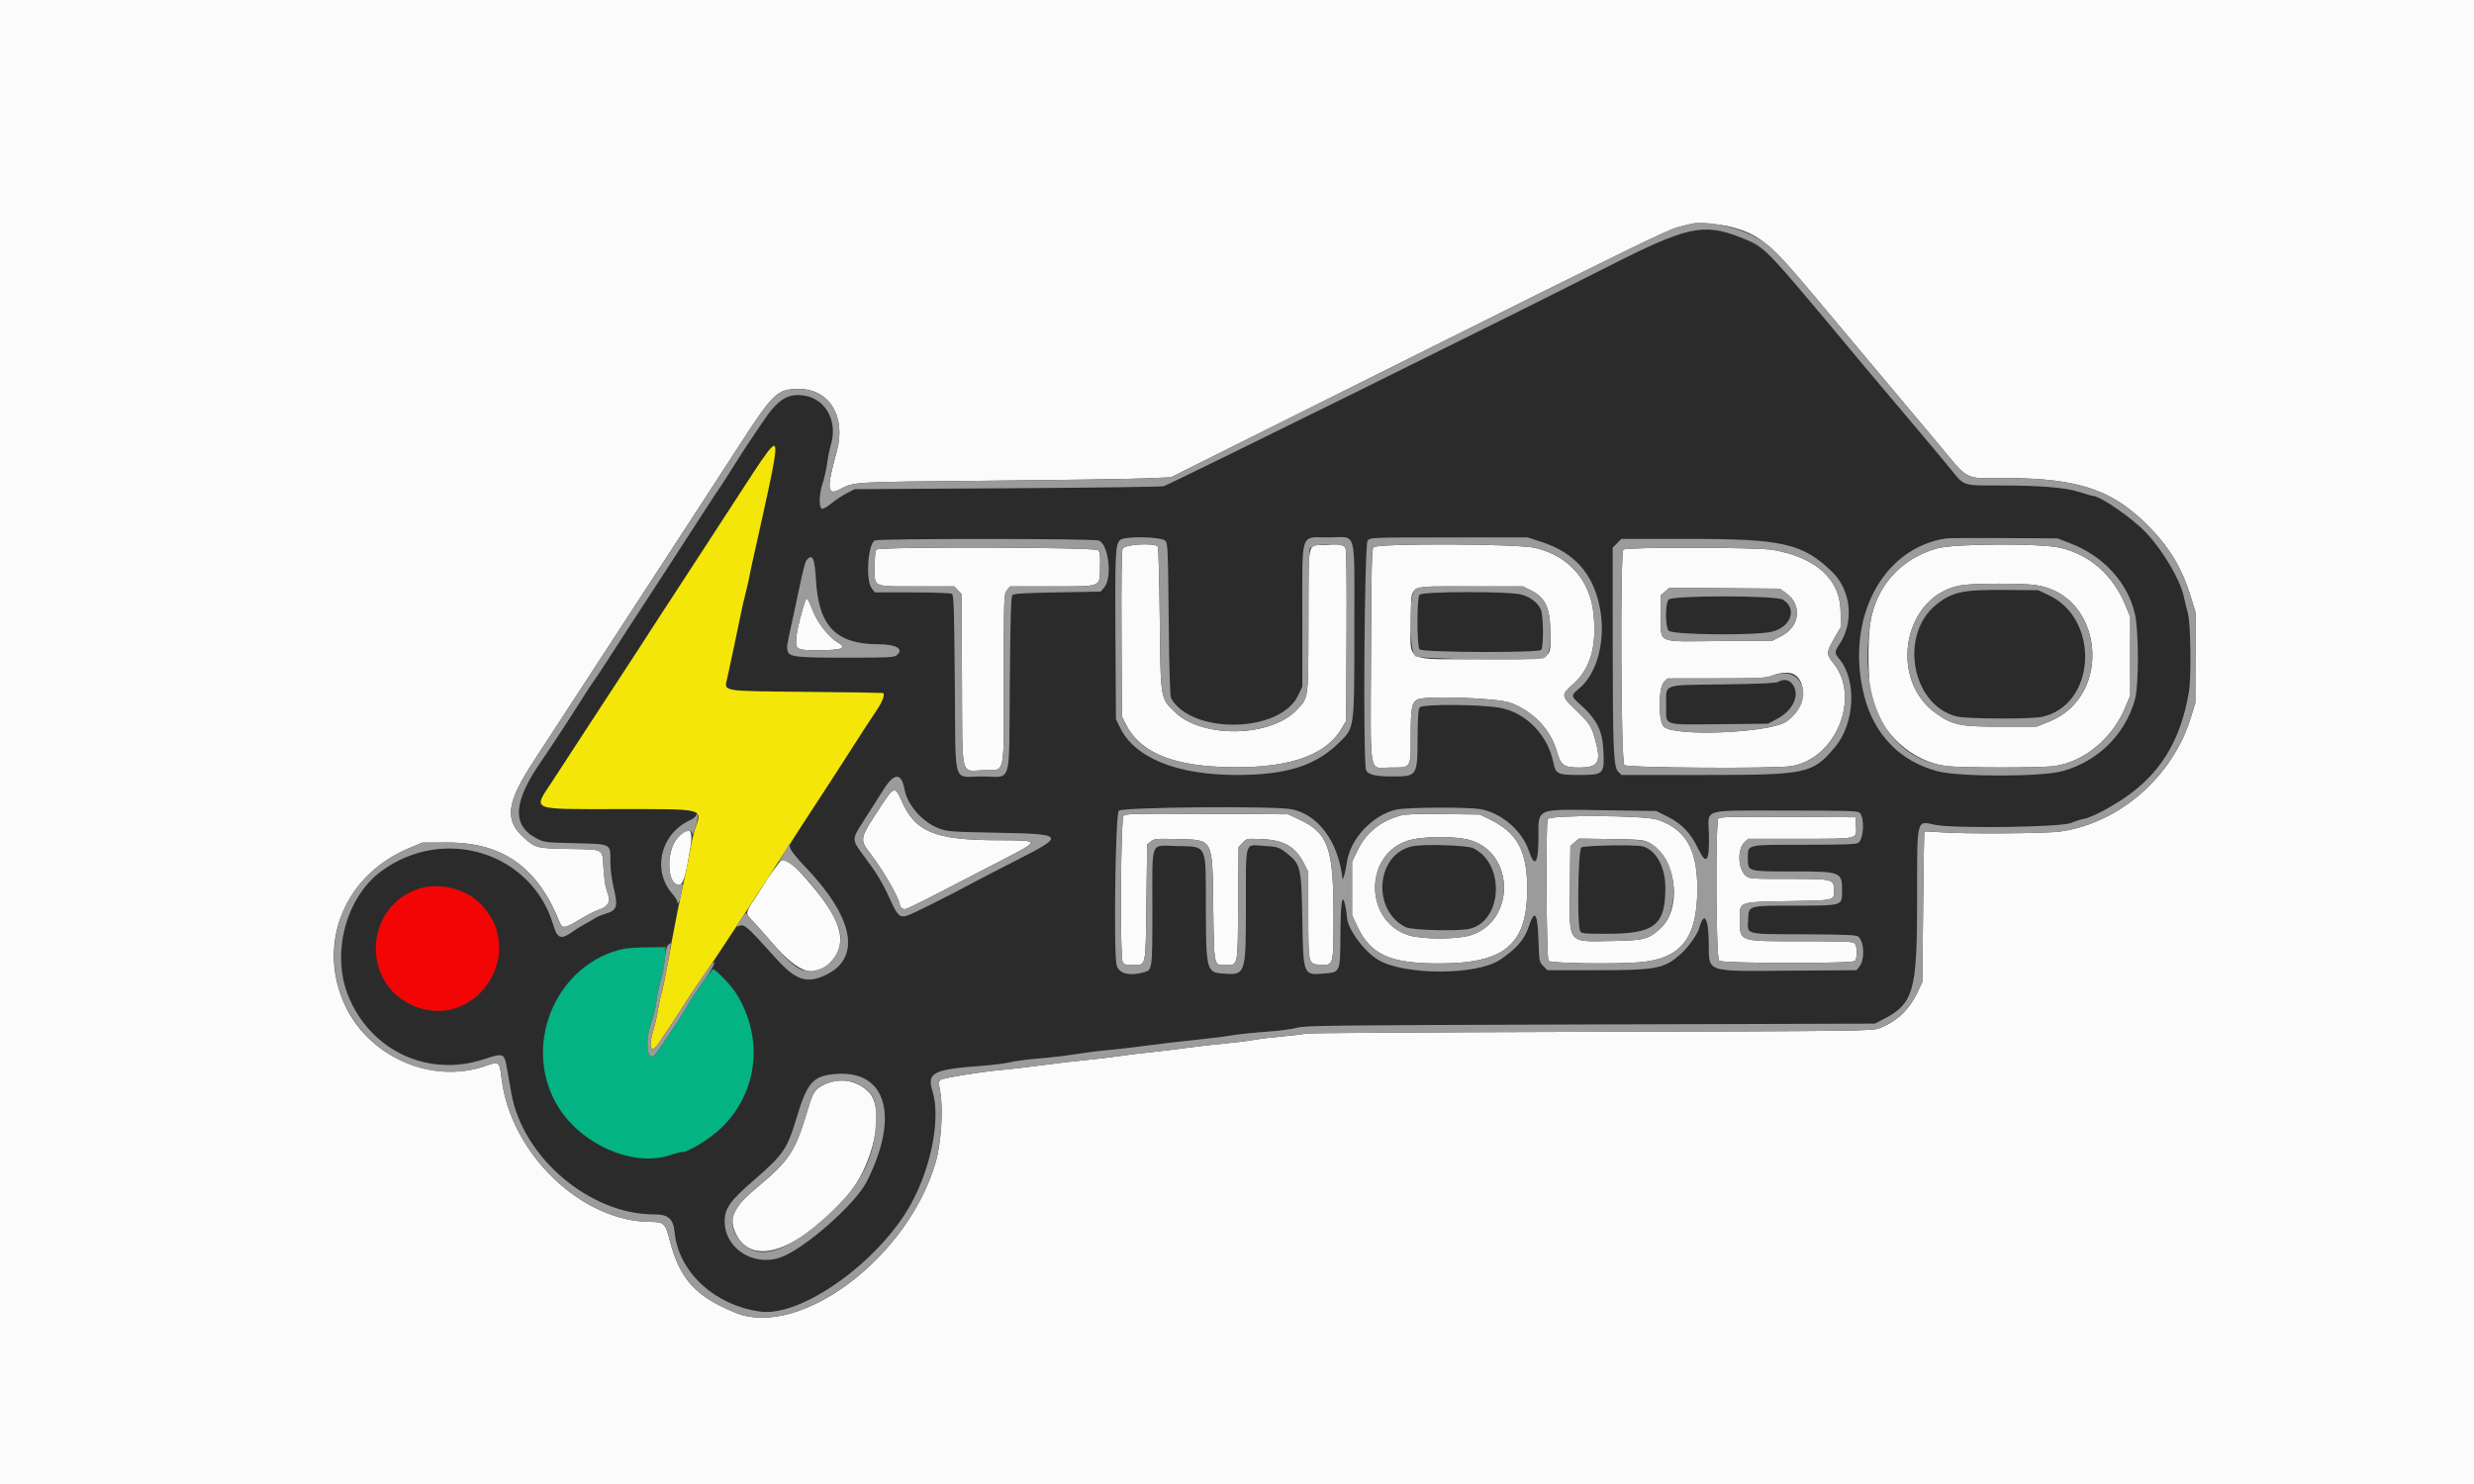 <svg id="svg" version="1.1" xmlns="http://www.w3.org/2000/svg" xmlns:xlink="http://www.w3.org/1999/xlink" width="400" height="240" viewBox="0, 0, 400,240"><rect x="0" y="0" width="400" height="240" fill="#333333" stroke="none"/><g id="svgg"><path id="path0" d="M272.864 37.457 C 270.659 37.857,268.110 38.976,259.904 43.149 C 244.161 51.154,188.828 78.508,188.115 78.638 C 187.587 78.735,176.134 78.880,162.665 78.963 L 138.175 79.112 136.855 79.798 C 136.128 80.175,135.017 80.914,134.384 81.440 C 133.723 81.991,133.086 82.340,132.884 82.263 C 132.369 82.065,132.434 79.836,133.003 78.182 C 133.261 77.431,133.587 75.982,133.727 74.963 C 133.867 73.943,134.142 72.579,134.338 71.931 C 135.486 68.128,133.511 64.498,130.007 63.972 C 127.308 63.568,125.734 64.593,123.205 68.401 C 122.187 69.934,121.126 71.513,120.848 71.909 C 120.570 72.305,119.565 73.872,118.614 75.390 C 117.664 76.909,116.692 78.421,116.453 78.752 C 116.215 79.082,115.321 80.432,114.467 81.753 C 113.614 83.073,112.110 85.396,111.125 86.915 C 110.141 88.433,108.369 91.167,107.189 92.990 C 106.008 94.813,103.962 97.956,102.641 99.974 C 101.321 101.992,99.430 104.911,98.439 106.462 C 97.449 108.013,96.369 109.643,96.038 110.085 C 95.708 110.528,94.790 111.927,93.998 113.196 C 92.558 115.501,88.672 121.449,87.718 122.809 C 82.952 129.599,82.661 133.449,86.750 135.595 C 87.961 136.230,88.133 136.252,92.997 136.371 C 98.937 136.518,98.679 136.382,98.681 139.362 C 98.682 140.461,98.890 142.159,99.161 143.293 C 99.957 146.613,99.794 147.212,97.947 147.761 C 97.284 147.957,96.449 148.316,96.090 148.557 C 95.732 148.798,95.060 149.185,94.598 149.418 C 94.136 149.650,93.232 150.214,92.590 150.670 C 90.704 152.011,90.115 151.817,89.474 149.643 C 83.929 130.840,55.865 134.360,55.277 153.933 C 54.897 166.563,66.209 175.184,78.120 171.342 C 81.533 170.242,81.541 170.246,82.008 173.028 C 82.182 174.063,82.491 175.816,82.694 176.924 C 84.586 187.254,95.385 196.391,105.710 196.398 C 108.066 196.399,108.852 197.073,109.067 199.280 C 109.696 205.708,115.519 211.101,122.929 212.119 C 127.735 212.779,135.605 208.455,142.145 201.560 C 149.057 194.272,152.871 183.190,150.773 176.494 C 149.832 173.493,150.834 172.961,158.494 172.392 C 160.392 172.252,162.593 171.977,163.385 171.781 C 164.178 171.586,166.285 171.312,168.067 171.172 C 169.850 171.032,172.551 170.715,174.070 170.466 C 175.588 170.218,177.749 169.944,178.872 169.857 C 179.994 169.771,182.803 169.447,185.114 169.136 C 187.425 168.826,191.044 168.402,193.157 168.193 C 195.270 167.985,197.926 167.655,199.059 167.460 C 200.192 167.266,202.731 166.997,204.701 166.862 C 206.671 166.728,208.932 166.437,209.724 166.215 C 211.043 165.845,215.044 165.800,257.143 165.679 L 303.121 165.546 304.305 164.946 C 309.408 162.357,309.964 160.454,309.964 145.579 C 309.964 132.063,309.798 132.754,312.891 133.399 C 315.867 134.020,333.188 133.785,334.814 133.103 C 335.474 132.826,336.433 132.523,336.944 132.430 C 337.455 132.336,338.643 131.852,339.585 131.354 C 348.314 126.733,352.302 121.313,353.913 111.885 C 354.305 109.589,354.199 100.915,353.758 99.270 C 353.547 98.483,353.233 97.191,353.059 96.399 C 352.469 93.701,349.668 88.977,346.975 86.136 C 344.738 83.776,339.550 80.192,338.370 80.192 C 338.231 80.192,337.300 79.925,336.302 79.600 C 333.980 78.842,330.012 78.511,323.231 78.511 C 317.245 78.511,317.619 78.639,315.343 75.818 C 314.568 74.856,312.155 71.963,309.981 69.388 C 301.738 59.625,299.719 57.224,298.675 55.942 C 287.330 42.014,285.214 39.882,281.156 38.297 C 278.703 37.338,275.376 37.001,272.864 37.457 M125.409 72.369 C 125.574 72.799,125.187 75.614,124.746 77.191 C 124.561 77.851,124.288 79.040,124.138 79.832 C 123.857 81.315,122.862 85.838,121.839 90.276 C 121.520 91.663,121.160 93.337,121.038 93.998 C 120.917 94.658,120.591 96.053,120.313 97.097 C 120.035 98.142,119.808 99.227,119.808 99.509 C 119.808 99.791,119.549 101.043,119.232 102.292 C 118.915 103.540,118.588 104.994,118.504 105.522 C 118.421 106.050,118.118 107.484,117.832 108.707 C 117.046 112.061,115.808 111.752,130.356 111.831 C 145.216 111.912,144.005 111.427,140.989 116.086 C 140.134 117.407,138.719 119.597,137.844 120.954 C 135.256 124.970,132.596 129.058,130.087 132.878 C 127.178 137.306,127.183 137.031,129.954 139.931 C 138.180 148.540,139.397 155.040,133.295 157.778 C 129.844 159.326,128.742 158.737,122.961 152.257 C 119.899 148.824,119.799 148.828,117.420 152.474 C 114.888 156.354,114.903 156.250,116.645 157.863 C 123.609 164.311,123.552 175.813,116.523 182.503 C 114.736 184.204,111.293 186.313,110.302 186.314 C 110.025 186.314,109.171 186.531,108.403 186.795 C 103.772 188.388,97.160 186.456,92.969 182.285 C 82.133 171.498,89.040 153.713,104.251 153.234 C 108.586 153.097,108.370 153.275,109.121 149.211 C 109.745 145.831,109.739 145.780,108.592 144.424 C 105.365 140.609,106.936 134.646,111.711 132.585 C 112.583 132.209,112.812 131.597,112.238 131.178 C 111.878 130.914,109.521 130.852,99.851 130.852 C 89.208 130.852,87.868 130.810,87.524 130.467 C 86.959 129.902,87.126 129.568,90.623 124.250 C 92.360 121.609,94.465 118.367,95.302 117.047 C 96.138 115.726,96.997 114.387,97.210 114.070 C 98.756 111.778,101.507 107.568,103.121 105.023 C 104.178 103.358,105.265 101.708,105.537 101.358 C 105.809 101.007,106.921 99.316,108.008 97.599 C 111.120 92.684,116.070 85.036,117.330 83.193 C 117.963 82.269,119.169 80.432,120.011 79.112 C 124.311 72.368,125.053 71.441,125.409 72.369 M188.407 87.463 C 188.804 87.860,188.844 88.805,188.956 100.188 C 189.041 108.968,189.156 112.622,189.357 112.965 C 192.811 118.854,207.003 118.522,209.878 112.485 L 210.564 111.044 210.564 99.684 C 210.564 85.659,210.142 86.924,214.826 86.918 C 219.470 86.913,218.968 85.124,218.968 101.655 C 218.968 118.087,219.029 117.634,216.467 120.140 C 212.675 123.850,207.961 125.333,199.961 125.331 C 190.281 125.329,183.504 122.581,181.099 117.684 L 180.432 116.327 180.352 103.601 C 180.265 89.723,180.337 88.091,181.072 87.355 C 181.744 86.683,187.716 86.771,188.407 87.463 M249.248 87.650 C 254.475 89.356,257.475 92.659,258.596 97.939 C 259.731 103.291,258.317 108.946,255.222 111.434 C 254.038 112.385,254.030 112.629,255.149 113.620 C 258.202 116.323,259.105 118.082,259.252 121.609 C 259.400 125.185,259.249 125.330,255.378 125.330 C 251.809 125.330,251.535 125.195,251.129 123.227 C 250.232 118.890,246.784 115.327,242.683 114.500 C 239.682 113.894,230.011 113.828,229.529 114.409 C 229.312 114.671,229.219 116.070,229.199 119.391 C 229.162 125.574,229.165 125.570,224.990 125.570 C 222.445 125.570,221.251 125.288,220.883 124.600 C 220.352 123.608,220.587 87.936,221.128 87.395 C 221.597 86.927,221.929 86.915,234.302 86.915 L 246.995 86.915 249.248 87.650 M334.814 87.907 C 340.117 89.959,344.003 94.225,345.173 99.280 C 345.808 102.021,345.819 110.787,345.190 113.085 C 343.644 118.739,339.201 123.140,333.448 124.717 C 330.051 125.648,316.852 125.660,313.293 124.735 C 307.221 123.156,302.986 118.795,301.394 112.482 C 298.550 101.204,303.090 90.774,312.149 87.772 C 314.628 86.951,314.404 86.965,324.010 87.021 L 332.653 87.071 334.814 87.907 M177.643 87.421 C 179.233 87.975,179.875 93.443,178.533 95.005 L 177.954 95.678 170.981 95.798 C 165.713 95.889,163.932 95.995,163.697 96.230 C 163.451 96.476,163.360 99.546,163.265 110.716 C 163.123 127.501,163.700 125.570,158.824 125.570 C 153.945 125.570,154.524 127.524,154.382 110.575 C 154.278 98.201,154.213 96.230,153.902 96.033 C 153.700 95.906,150.883 95.804,147.496 95.802 L 141.451 95.798 140.954 95.166 C 139.918 93.849,140.318 87.868,141.473 87.404 C 142.296 87.073,176.691 87.089,177.643 87.421 M286.622 87.762 C 295.817 89.591,300.513 95.180,298.446 101.835 C 298.185 102.675,297.699 103.761,297.365 104.249 C 296.606 105.359,296.607 105.666,297.372 106.574 C 300.247 109.991,299.894 117.039,296.655 120.862 C 293.022 125.149,292.164 125.330,275.423 125.330 L 262.163 125.330 261.613 124.780 C 260.872 124.039,260.746 120.816,260.745 102.563 L 260.744 88.559 261.446 87.857 L 262.148 87.155 272.858 87.155 C 283.351 87.155,283.629 87.167,286.622 87.762 M131.658 90.696 C 131.723 90.927,131.842 92.305,131.923 93.758 C 132.342 101.285,135.157 104.183,142.066 104.198 C 144.903 104.203,146.201 104.973,145.006 105.940 C 144.533 106.323,143.781 106.362,136.888 106.361 C 128.647 106.360,127.590 106.239,127.346 105.268 C 127.177 104.594,127.178 104.588,128.208 99.880 C 128.627 97.965,129.225 95.175,129.537 93.680 C 129.848 92.184,130.231 90.807,130.387 90.619 C 130.780 90.144,131.516 90.189,131.658 90.696 M317.887 95.544 C 307.620 97.263,306.455 113.536,316.430 115.884 C 318.109 116.279,328.360 116.324,330.132 115.944 C 338.881 114.068,339.642 100.181,331.212 96.235 L 329.532 95.448 324.250 95.405 C 321.345 95.382,318.481 95.444,317.887 95.544 M229.512 96.183 C 229.061 96.725,229.067 104.482,229.518 105.026 C 229.928 105.520,248.682 105.604,249.172 105.114 C 249.588 104.698,249.557 99.617,249.132 98.601 C 248.682 97.524,247.512 96.600,246.043 96.164 C 244.170 95.608,229.976 95.624,229.512 96.183 M269.785 96.958 C 269.236 97.565,269.219 101.212,269.762 101.987 C 270.254 102.691,283.977 102.822,286.564 102.148 C 289.634 101.349,290.597 98.400,288.254 96.971 C 287.129 96.285,270.405 96.273,269.785 96.958 M287.515 110.271 C 287.172 110.481,284.615 110.598,278.552 110.684 C 268.504 110.826,269.388 110.487,269.388 114.203 C 269.388 117.447,268.671 117.207,278.098 117.119 L 285.834 117.047 287.275 116.293 C 288.928 115.428,289.391 114.979,289.907 113.744 C 290.934 111.285,289.432 109.103,287.515 110.271 M145.850 126.037 C 145.927 126.161,146.103 126.890,146.243 127.657 C 146.710 130.230,149.205 133.029,151.917 134.023 C 153.184 134.487,153.967 134.542,161.128 134.672 C 172.108 134.871,172.283 135.090,164.586 139.003 C 161.813 140.413,158.625 142.060,157.503 142.663 C 152.931 145.119,147.381 147.887,146.587 148.106 C 145.456 148.419,145.100 148.069,143.931 145.498 C 142.673 142.732,141.768 141.225,139.758 138.547 C 137.708 135.814,137.706 135.795,139.413 133.109 C 140.159 131.934,141.007 130.594,141.298 130.132 C 143.970 125.878,144.027 125.810,144.889 125.810 C 145.340 125.810,145.773 125.912,145.850 126.037 M208.740 130.868 C 213.108 131.676,216.395 136.120,217.062 142.120 C 217.113 142.581,217.577 140.838,217.775 139.437 C 218.316 135.627,221.975 131.754,225.810 130.931 C 227.555 130.557,237.117 130.503,239.286 130.855 C 242.694 131.408,246.096 134.316,247.191 137.612 C 248.131 140.442,248.731 139.662,248.736 135.606 C 248.742 130.582,248.081 130.868,259.315 131.037 L 267.796 131.165 269.656 132.096 C 271.928 133.233,273.373 134.751,274.556 137.244 C 275.896 140.067,276.410 139.368,276.300 134.872 C 276.198 130.698,274.889 131.092,288.845 131.092 C 298.556 131.092,300.380 131.146,300.674 131.441 C 301.504 132.270,301.346 135.651,300.448 136.308 C 300.127 136.543,298.107 136.615,291.844 136.615 C 282.229 136.615,282.593 136.530,282.593 138.776 C 282.593 140.971,282.475 140.936,289.861 140.936 C 297.769 140.936,297.848 140.969,297.822 144.270 C 297.806 146.473,297.857 146.458,290.310 146.462 C 282.568 146.466,282.742 146.417,282.643 148.627 C 282.527 151.235,281.887 151.058,291.632 151.102 C 298.356 151.133,300.125 151.206,300.442 151.469 C 301.438 152.296,301.537 155.204,300.608 156.352 L 300.163 156.903 289.877 156.977 C 275.408 157.081,276.343 157.395,276.275 152.412 C 276.219 148.276,275.502 147.276,274.694 150.204 C 274.457 151.062,272.924 153.217,271.877 154.163 C 269.101 156.671,267.940 156.903,258.169 156.903 L 250.191 156.903 249.525 156.238 C 248.870 155.583,248.858 155.514,248.739 151.995 C 248.591 147.561,248.132 146.952,247.155 149.891 C 246.473 151.944,245.193 153.423,242.558 155.199 C 238.759 157.760,226.999 157.764,222.782 155.205 C 220.442 153.785,217.767 150.058,217.767 148.218 C 217.767 147.924,217.644 147.110,217.494 146.411 C 217.019 144.193,216.754 145.864,216.719 151.314 C 216.681 157.201,216.677 157.211,214.234 157.433 C 210.699 157.753,210.719 157.800,210.567 148.860 C 210.420 140.299,210.299 139.766,208.099 138.027 C 206.776 136.981,206.591 136.923,204.149 136.781 C 201.220 136.610,201.441 135.814,201.437 146.532 C 201.433 157.690,201.416 157.738,197.645 157.441 C 195.080 157.240,194.982 156.841,194.968 146.507 C 194.955 136.359,195.239 136.933,190.180 136.826 C 185.900 136.735,186.315 135.657,186.315 146.880 C 186.315 156.908,186.320 156.865,184.931 157.251 C 182.627 157.891,180.940 157.460,180.551 156.133 C 180.029 154.353,180.335 131.730,180.890 131.117 C 181.417 130.534,205.756 130.317,208.740 130.868 M228.353 136.862 C 222.458 138.093,221.729 147.261,227.312 149.961 C 228.291 150.435,235.632 150.629,237.506 150.231 C 242.936 149.078,243.428 139.711,238.192 137.173 C 237.199 136.692,230.223 136.471,228.353 136.862 M255.673 137.048 C 255.149 137.413,254.967 149.614,255.471 150.556 C 255.701 150.987,256.011 151.020,259.767 151.020 C 267.556 151.020,269.284 149.643,269.255 143.457 C 269.238 139.882,267.440 137.001,265.098 136.801 C 262.690 136.594,256.076 136.768,255.673 137.048 M74.975 144.275 C 83.809 148.790,82.030 161.507,72.311 163.314 C 62.916 165.062,56.791 152.915,63.714 146.267 C 66.892 143.215,71.357 142.426,74.975 144.275 M139.560 174.223 C 143.990 176.514,144.215 183.002,140.143 191.081 C 138.293 194.752,129.990 202.047,126.165 203.363 C 121.788 204.869,117.178 201.893,117.169 197.555 C 117.165 195.434,118.003 194.238,121.807 190.942 C 126.656 186.741,127.280 185.834,128.790 180.792 C 130.372 175.513,131.325 174.243,134.022 173.821 C 135.724 173.555,138.683 173.769,139.560 174.223 " stroke="none" fill="#2b2b2b" fill-rule="evenodd"></path><path id="path1" d="M0.000 120.048 L 0.000 240.096 200.000 240.096 L 400.000 240.096 400.000 120.048 L 400.000 0.000 200.000 0.000 L 0.000 0.000 0.000 120.048 M279.847 36.693 C 284.502 37.930,286.205 39.331,293.143 47.636 C 298.630 54.204,300.650 56.614,305.641 62.545 C 307.308 64.526,310.590 68.440,312.934 71.242 C 318.601 78.019,317.303 77.311,324.060 77.311 C 336.217 77.311,341.782 79.237,347.802 85.528 C 350.912 88.779,352.864 92.112,354.182 96.424 L 354.982 99.040 354.965 106.363 L 354.948 113.685 354.171 116.185 C 351.226 125.660,342.621 133.134,333.114 134.475 C 330.770 134.806,317.547 134.892,313.866 134.600 C 312.380 134.482,311.142 134.428,311.115 134.480 C 311.088 134.531,311.007 140.030,310.935 146.699 L 310.804 158.824 310.038 160.440 C 308.671 163.326,306.682 165.204,303.842 166.288 C 302.680 166.732,301.180 166.751,257.023 166.867 C 231.933 166.933,211.242 167.062,211.044 167.154 C 210.846 167.247,209.308 167.440,207.626 167.585 C 205.945 167.730,203.710 167.999,202.660 168.184 C 201.610 168.369,199.420 168.639,197.794 168.785 C 196.168 168.931,193.379 169.254,191.597 169.502 C 189.814 169.751,187.113 170.075,185.594 170.224 C 184.076 170.373,181.861 170.647,180.672 170.834 C 179.484 171.021,177.215 171.290,175.630 171.432 C 174.046 171.575,170.858 171.947,168.547 172.260 C 166.236 172.572,163.481 172.899,162.425 172.986 C 159.043 173.263,152.352 174.337,152.022 174.656 C 151.763 174.907,151.757 175.237,151.992 176.429 C 152.535 179.188,152.192 184.786,151.287 187.937 C 146.855 203.375,129.262 216.579,118.848 212.283 C 112.415 209.629,109.910 206.857,108.292 200.605 C 107.578 197.845,107.332 197.608,105.157 197.603 C 94.019 197.573,82.569 186.557,81.105 174.464 C 80.768 171.682,80.692 171.616,78.648 172.340 C 69.773 175.484,59.369 170.870,55.572 162.106 C 51.293 152.233,55.884 141.444,66.194 137.147 L 68.307 136.266 72.389 136.260 C 81.293 136.248,86.945 140.279,90.486 149.166 C 90.909 150.227,91.296 150.177,93.655 148.754 C 94.878 148.017,96.300 147.288,96.815 147.134 C 98.101 146.748,98.710 145.943,98.420 145.010 C 98.299 144.618,98.093 143.955,97.964 143.536 C 97.835 143.117,97.657 141.659,97.569 140.295 C 97.368 137.187,97.747 137.394,92.077 137.293 C 86.822 137.200,86.616 137.152,84.840 135.592 C 81.501 132.660,81.825 129.904,86.315 123.045 C 87.611 121.066,89.230 118.583,89.914 117.527 C 91.823 114.579,94.209 110.915,96.716 107.083 C 97.968 105.168,100.137 101.837,101.537 99.681 C 102.937 97.525,104.838 94.605,105.762 93.192 C 106.687 91.780,108.352 89.222,109.464 87.509 C 110.575 85.796,112.474 82.881,113.682 81.032 C 114.890 79.184,117.380 75.348,119.213 72.509 C 125.055 63.465,125.637 62.905,129.194 62.905 C 134.109 62.905,136.835 67.418,135.291 72.997 C 133.636 78.978,133.720 80.207,135.715 79.170 C 138.154 77.902,137.373 77.949,159.544 77.747 C 171.032 77.643,182.431 77.475,184.874 77.374 L 189.316 77.191 229.347 57.196 C 261.834 40.969,269.730 37.115,271.244 36.747 C 272.270 36.497,273.325 36.235,273.589 36.165 C 274.477 35.930,278.136 36.239,279.847 36.693 M214.056 88.115 C 211.331 88.267,211.578 87.033,211.549 100.668 C 211.522 113.306,211.597 112.739,209.682 114.786 C 205.542 119.212,194.526 119.471,190.060 115.248 C 187.591 112.912,187.654 113.286,187.515 100.120 C 187.449 93.848,187.308 88.580,187.201 88.415 C 186.757 87.730,181.776 88.024,181.499 88.751 C 181.344 89.159,181.281 94.146,181.325 102.617 L 181.393 115.846 181.983 117.047 C 184.145 121.440,189.067 123.676,197.346 124.024 C 207.624 124.457,214.115 122.440,216.807 117.979 L 217.647 116.586 217.715 102.829 C 217.758 93.976,217.696 88.912,217.542 88.623 C 217.234 88.048,216.690 87.968,214.056 88.115 M222.058 88.512 C 221.787 88.839,221.717 91.943,221.664 106.035 C 221.588 126.197,221.230 124.130,224.797 124.130 C 228.210 124.130,228.091 124.310,228.091 119.110 C 228.091 114.377,228.262 113.512,229.281 113.090 C 230.753 112.480,242.101 112.893,244.133 113.631 C 247.855 114.981,250.748 118.014,251.741 121.609 C 252.334 123.755,252.863 124.130,255.302 124.130 C 258.494 124.130,258.960 123.285,257.872 119.478 C 257.270 117.373,256.985 116.950,254.703 114.765 C 252.409 112.570,252.388 112.373,254.269 110.717 C 257.127 108.201,258.190 104.589,257.644 99.250 C 257.087 93.802,253.585 89.860,248.190 88.606 C 245.240 87.920,222.617 87.839,222.058 88.512 M313.205 88.688 C 307.291 90.341,303.284 94.837,302.377 100.840 C 301.922 103.844,302.043 110.726,302.588 112.845 C 304.050 118.536,309.055 123.131,314.603 123.877 C 316.959 124.194,329.917 124.200,332.173 123.886 C 336.897 123.227,341.487 119.467,343.541 114.573 L 344.418 112.485 344.418 106.122 L 344.418 99.760 343.623 97.839 C 341.617 92.992,337.873 89.701,333.103 88.588 C 329.891 87.839,315.992 87.909,313.205 88.688 M141.705 88.884 C 141.516 89.072,141.417 90.069,141.417 91.771 C 141.417 95.040,140.951 94.838,148.473 94.838 L 154.298 94.838 154.880 95.457 L 155.462 96.077 155.532 109.915 C 155.614 126.319,155.215 124.655,159.041 124.557 C 162.637 124.466,162.297 126.017,162.301 109.696 C 162.305 96.311,162.313 96.094,162.803 95.471 L 163.300 94.838 169.945 94.834 C 178.290 94.830,177.769 95.030,177.859 91.795 C 177.915 89.822,177.855 89.294,177.542 88.981 C 177.038 88.477,142.206 88.382,141.705 88.884 M262.473 88.884 C 261.926 89.431,262.072 123.233,262.624 123.732 C 263.132 124.192,286.943 124.339,289.632 123.898 C 296.858 122.715,300.908 112.722,296.394 107.213 C 295.260 105.829,295.276 105.443,296.554 103.251 L 297.599 101.461 297.594 99.050 C 297.584 93.758,293.740 90.194,286.687 88.936 C 284.217 88.495,262.908 88.449,262.473 88.884 M329.094 94.615 C 340.087 96.123,341.745 112.533,331.325 116.697 L 329.292 117.509 323.529 117.518 C 317.007 117.528,315.819 117.298,313.223 115.523 C 305.064 109.945,307.779 96.011,317.294 94.625 C 319.379 94.321,326.907 94.315,329.094 94.615 M247.486 95.457 C 249.893 96.656,250.660 98.347,250.660 102.456 C 250.660 106.925,251.549 106.603,239.236 106.603 C 226.836 106.603,227.999 107.303,228.135 99.913 C 228.238 94.279,227.175 94.838,237.795 94.838 L 246.244 94.838 247.486 95.457 M288.768 95.918 C 291.416 97.801,291.031 101.329,288.008 102.876 L 286.590 103.601 278.034 103.670 C 267.576 103.754,268.547 104.184,268.547 99.474 L 268.547 96.237 269.234 95.647 L 269.920 95.056 278.838 95.127 L 287.755 95.198 288.768 95.918 M130.261 97.019 C 129.660 98.636,128.884 101.723,128.763 102.977 C 128.562 105.069,128.714 105.163,132.279 105.159 C 136.181 105.154,137.011 104.823,135.444 103.897 C 134.043 103.070,132.203 100.752,131.474 98.897 C 130.689 96.897,130.446 96.521,130.261 97.019 M290.346 109.247 C 292.389 110.854,291.520 114.949,288.760 116.731 C 285.926 118.560,270.644 119.166,268.993 117.514 C 268.109 116.630,268.127 111.203,269.017 110.313 L 269.606 109.724 277.480 109.714 C 284.571 109.705,285.474 109.659,286.555 109.255 C 288.189 108.643,289.574 108.640,290.346 109.247 M142.714 129.944 C 138.844 135.835,138.891 135.629,140.846 138.219 C 143.037 141.120,145.498 145.462,145.498 146.426 C 145.498 146.567,145.700 146.790,145.946 146.922 C 146.455 147.194,145.308 147.752,162.185 139.015 C 168.256 135.872,168.264 135.898,161.270 135.884 C 151.080 135.864,147.903 134.532,145.697 129.357 C 144.775 127.194,144.482 127.252,142.714 129.944 M181.659 131.940 C 181.191 132.409,181.060 154.737,181.521 155.598 C 181.719 155.967,182.030 156.062,183.036 156.062 C 185.369 156.062,185.217 156.722,185.354 145.976 L 185.474 136.572 186.067 136.092 C 186.611 135.652,186.947 135.619,190.149 135.697 C 196.256 135.846,196.003 135.388,196.158 146.602 C 196.294 156.394,196.227 156.062,198.063 156.062 C 200.234 156.062,200.111 156.637,200.188 146.182 L 200.257 136.984 200.909 136.297 C 201.555 135.616,201.580 135.611,203.962 135.704 C 207.637 135.849,209.479 136.926,210.890 139.756 L 211.525 141.031 211.528 147.886 C 211.532 155.951,211.522 155.907,213.379 156.015 C 215.644 156.146,215.606 156.281,215.606 148.160 C 215.606 137.083,214.770 134.732,210.039 132.515 L 208.283 131.693 195.165 131.623 C 183.362 131.560,182.007 131.592,181.659 131.940 M226.411 131.892 C 223.095 132.849,220.851 134.685,219.469 137.575 L 218.607 139.376 218.607 143.697 L 218.607 148.019 219.421 149.755 C 221.598 154.400,224.684 155.813,232.653 155.813 C 243.385 155.813,246.959 152.747,246.920 143.577 C 246.895 137.583,245.292 134.655,240.859 132.505 L 239.256 131.727 233.373 131.654 C 229.077 131.601,227.200 131.665,226.411 131.892 M250.233 132.473 C 249.896 133.293,250.028 155.046,250.372 155.390 C 250.777 155.796,260.810 155.957,265.005 155.626 C 271.793 155.090,274.435 151.749,274.426 143.713 C 274.419 137.353,272.557 134.121,268.006 132.566 C 265.887 131.842,250.525 131.762,250.233 132.473 M277.842 132.339 C 277.331 132.849,277.433 154.945,277.948 155.373 C 278.493 155.825,299.454 155.864,299.905 155.413 C 300.306 155.012,300.310 153.099,299.911 152.618 C 299.616 152.263,298.712 152.221,291.315 152.221 C 280.929 152.221,281.307 152.359,281.298 148.556 C 281.291 145.792,281.038 145.882,289.211 145.738 C 296.789 145.605,296.508 145.672,296.515 143.998 C 296.522 142.163,296.420 142.137,289.209 142.137 C 282.970 142.137,282.849 142.127,282.234 141.597 C 280.982 140.517,280.880 137.307,282.062 136.212 L 282.663 135.654 291.014 135.654 C 300.664 135.654,300.189 135.766,300.071 133.525 L 300.000 132.173 289.066 132.110 C 280.762 132.063,278.062 132.118,277.842 132.339 M109.510 135.561 C 107.653 137.672,107.827 143.097,109.753 143.097 C 110.457 143.097,110.829 141.897,111.624 137.067 C 112.135 133.956,111.391 133.425,109.510 135.561 M237.821 135.914 C 244.983 138.126,244.944 149.041,237.764 151.259 C 235.523 151.951,230.022 151.951,227.780 151.258 C 220.653 149.057,220.451 138.397,227.491 135.999 C 229.842 135.198,235.357 135.153,237.821 135.914 M266.627 136.294 C 271.051 138.689,272.090 146.880,268.391 150.208 C 266.480 151.927,265.822 152.094,260.624 152.180 C 253.319 152.300,253.730 152.830,253.831 143.418 L 253.902 136.813 254.594 136.217 L 255.287 135.621 260.477 135.698 C 265.261 135.768,265.741 135.815,266.627 136.294 M125.882 139.624 C 125.644 139.959,125.143 140.634,124.766 141.125 C 124.390 141.615,123.800 142.503,123.455 143.097 C 123.110 143.691,122.364 144.860,121.798 145.693 C 120.598 147.460,120.545 147.850,121.399 148.638 C 121.746 148.958,123.270 150.661,124.787 152.423 C 129.288 157.652,131.990 158.426,134.617 155.240 C 137.117 152.207,135.943 148.535,130.475 142.279 C 127.686 139.088,126.676 138.504,125.882 139.624 M133.345 175.367 C 131.807 176.083,131.465 176.568,130.709 179.112 C 128.563 186.329,127.747 187.582,122.161 192.241 C 118.783 195.059,117.899 196.784,118.725 198.947 C 121.034 204.993,128.424 202.839,136.707 193.704 C 141.247 188.697,143.269 179.278,140.392 176.537 C 138.440 174.678,135.775 174.235,133.345 175.367 " stroke="none" fill="#fbfbfb" fill-rule="evenodd"></path><path id="path2" d="M123.965 73.292 C 123.448 73.984,122.536 75.306,121.937 76.230 C 121.338 77.155,119.825 79.478,118.576 81.393 C 117.326 83.307,115.660 85.872,114.874 87.092 C 114.088 88.311,112.119 91.336,110.497 93.814 C 107.388 98.566,105.642 101.252,103.357 104.802 C 102.591 105.990,100.759 108.800,99.285 111.044 C 97.811 113.289,95.976 116.098,95.208 117.287 C 92.726 121.126,91.356 123.229,89.356 126.271 C 86.131 131.173,85.382 130.852,100.051 130.852 C 114.160 130.852,113.535 130.692,112.388 134.027 C 112.137 134.757,111.808 136.152,111.657 137.125 C 111.506 138.099,111.124 140.030,110.808 141.417 C 110.036 144.803,108.958 150.236,108.045 155.342 C 107.632 157.653,107.142 160.030,106.956 160.624 C 106.770 161.218,106.501 162.461,106.359 163.385 C 106.216 164.310,105.888 165.753,105.631 166.592 C 104.891 169.002,105.076 170.279,106.027 169.330 C 106.412 168.946,108.201 166.263,111.214 161.551 C 111.836 160.579,112.950 158.920,113.690 157.863 C 114.961 156.050,117.428 152.348,119.691 148.860 C 120.248 148.001,121.831 145.570,123.210 143.457 C 124.589 141.345,126.035 139.105,126.424 138.480 C 126.813 137.855,128.319 135.525,129.772 133.301 C 133.627 127.398,135.198 124.979,136.663 122.689 C 139.749 117.866,140.640 116.492,141.717 114.899 C 142.659 113.504,143.104 112.341,142.797 112.072 C 142.764 112.043,137.204 111.962,130.441 111.892 C 116.179 111.744,117.092 111.911,117.609 109.545 C 118.311 106.335,119.372 101.313,119.702 99.640 C 119.897 98.649,120.266 97.029,120.522 96.038 C 120.779 95.048,121.053 93.860,121.131 93.397 C 121.269 92.588,121.511 91.479,123.147 84.154 C 125.888 71.886,125.985 70.585,123.965 73.292 " stroke="none" fill="#f4e608" fill-rule="evenodd"></path><path id="path3" d="M100.960 153.430 C 90.223 155.627,84.473 168.484,89.837 178.305 C 93.421 184.867,102.259 188.909,108.403 186.795 C 109.171 186.531,110.025 186.314,110.302 186.314 C 111.293 186.313,114.736 184.204,116.523 182.503 C 122.610 176.710,123.575 167.751,118.898 160.462 C 118.121 159.252,115.710 156.783,115.305 156.783 C 114.965 156.783,112.046 160.975,110.540 163.625 C 109.694 165.116,106.136 170.398,105.779 170.694 C 104.537 171.725,104.270 168.081,105.375 165.172 C 105.654 164.438,105.989 162.997,106.119 161.970 C 106.249 160.943,106.579 159.383,106.851 158.503 C 107.123 157.623,107.411 156.065,107.490 155.042 L 107.634 153.181 104.777 153.208 C 103.206 153.222,101.489 153.322,100.960 153.430 " stroke="none" fill="#04b384" fill-rule="evenodd"></path><path id="path4" d="M67.947 143.665 C 59.252 146.200,58.180 158.437,66.306 162.398 C 76.713 167.472,85.868 153.735,77.339 145.843 C 75.054 143.729,70.974 142.782,67.947 143.665 " stroke="none" fill="#f40505" fill-rule="evenodd"></path><path id="path5" d="M273.589 36.165 C 273.325 36.235,272.270 36.497,271.244 36.747 C 269.730 37.115,261.834 40.969,229.347 57.196 L 189.316 77.191 184.874 77.374 C 182.431 77.475,171.032 77.643,159.544 77.747 C 137.373 77.949,138.154 77.902,135.715 79.170 C 133.720 80.207,133.636 78.978,135.291 72.997 C 136.835 67.418,134.109 62.905,129.194 62.905 C 125.637 62.905,125.055 63.465,119.213 72.509 C 117.380 75.348,114.890 79.184,113.682 81.032 C 112.474 82.881,110.575 85.796,109.464 87.509 C 108.352 89.222,106.687 91.780,105.762 93.192 C 104.838 94.605,102.937 97.525,101.537 99.681 C 100.137 101.837,97.968 105.168,96.716 107.083 C 94.209 110.915,91.823 114.579,89.914 117.527 C 89.230 118.583,87.611 121.066,86.315 123.045 C 81.825 129.904,81.501 132.660,84.840 135.592 C 86.616 137.152,86.822 137.200,92.077 137.293 C 97.747 137.394,97.368 137.187,97.569 140.295 C 97.657 141.659,97.835 143.117,97.964 143.536 C 98.093 143.955,98.299 144.618,98.420 145.010 C 98.710 145.943,98.101 146.748,96.815 147.134 C 96.300 147.288,94.878 148.017,93.655 148.754 C 91.296 150.177,90.909 150.227,90.486 149.166 C 86.945 140.279,81.293 136.248,72.389 136.260 L 68.307 136.266 66.194 137.147 C 58.541 140.337,54.046 146.808,54.027 154.666 C 53.995 167.293,66.848 176.520,78.648 172.340 C 80.692 171.616,80.768 171.682,81.105 174.464 C 82.569 186.557,94.019 197.573,105.157 197.603 C 107.332 197.608,107.578 197.845,108.292 200.605 C 109.910 206.857,112.415 209.629,118.848 212.283 C 129.262 216.579,146.855 203.375,151.287 187.937 C 152.192 184.786,152.535 179.188,151.992 176.429 C 151.757 175.237,151.763 174.907,152.022 174.656 C 152.352 174.337,159.043 173.263,162.425 172.986 C 163.481 172.899,166.236 172.572,168.547 172.260 C 170.858 171.947,174.046 171.575,175.630 171.432 C 177.215 171.290,179.484 171.021,180.672 170.834 C 181.861 170.647,184.076 170.373,185.594 170.224 C 187.113 170.075,189.814 169.751,191.597 169.502 C 193.379 169.254,196.168 168.931,197.794 168.785 C 199.420 168.639,201.610 168.369,202.660 168.184 C 203.710 167.999,205.945 167.730,207.626 167.585 C 209.308 167.440,210.846 167.247,211.044 167.154 C 211.242 167.062,231.933 166.933,257.023 166.867 C 301.180 166.751,302.680 166.732,303.842 166.288 C 306.682 165.204,308.671 163.326,310.038 160.440 L 310.804 158.824 310.935 146.699 C 311.007 140.030,311.088 134.531,311.115 134.480 C 311.142 134.428,312.380 134.482,313.866 134.600 C 317.547 134.892,330.770 134.806,333.114 134.475 C 342.621 133.134,351.226 125.660,354.171 116.185 L 354.948 113.685 354.965 106.363 L 354.982 99.040 354.182 96.424 C 352.864 92.112,350.912 88.779,347.802 85.528 C 341.782 79.237,336.217 77.311,324.060 77.311 C 317.303 77.311,318.601 78.019,312.934 71.242 C 310.590 68.440,307.308 64.526,305.641 62.545 C 300.650 56.614,298.630 54.204,293.143 47.636 C 287.190 40.511,286.263 39.600,283.518 38.171 C 280.534 36.619,275.622 35.626,273.589 36.165 M281.156 38.297 C 285.229 39.888,285.041 39.709,294.870 51.381 C 296.371 53.163,298.083 55.216,298.675 55.942 C 299.719 57.224,301.738 59.625,309.981 69.388 C 312.155 71.963,314.568 74.856,315.343 75.818 C 317.619 78.639,317.245 78.511,323.231 78.511 C 330.012 78.511,333.980 78.842,336.302 79.600 C 337.300 79.925,338.231 80.192,338.370 80.192 C 339.550 80.192,344.738 83.776,346.975 86.136 C 349.668 88.977,352.469 93.701,353.059 96.399 C 353.233 97.191,353.547 98.483,353.758 99.270 C 354.199 100.915,354.305 109.589,353.913 111.885 C 352.653 119.263,349.743 124.371,344.576 128.277 C 342.160 130.103,338.358 132.172,336.944 132.430 C 336.433 132.523,335.474 132.826,334.814 133.103 C 333.188 133.785,315.867 134.020,312.891 133.399 C 309.798 132.754,309.964 132.063,309.964 145.579 C 309.964 160.454,309.408 162.357,304.305 164.946 L 303.121 165.546 257.143 165.679 C 215.044 165.800,211.043 165.845,209.724 166.215 C 208.932 166.437,206.671 166.728,204.701 166.862 C 202.731 166.997,200.192 167.266,199.059 167.460 C 197.926 167.655,195.270 167.985,193.157 168.193 C 191.044 168.402,187.425 168.826,185.114 169.136 C 182.803 169.447,179.994 169.771,178.872 169.857 C 177.749 169.944,175.588 170.218,174.070 170.466 C 172.551 170.715,169.850 171.032,168.067 171.172 C 166.285 171.312,164.178 171.586,163.385 171.781 C 162.593 171.977,160.392 172.252,158.494 172.392 C 150.834 172.961,149.832 173.493,150.773 176.494 C 152.112 180.768,150.593 188.725,147.292 194.718 C 142.154 204.049,129.577 213.032,122.929 212.119 C 115.519 211.101,109.696 205.708,109.067 199.280 C 108.852 197.073,108.066 196.399,105.710 196.398 C 95.385 196.391,84.586 187.254,82.694 176.924 C 82.491 175.816,82.182 174.063,82.008 173.028 C 81.541 170.246,81.533 170.242,78.120 171.342 C 69.181 174.225,60.049 169.979,56.368 161.228 C 53.489 154.383,55.877 145.153,61.626 140.906 C 71.777 133.407,86.003 137.871,89.474 149.643 C 90.115 151.817,90.704 152.011,92.590 150.670 C 93.232 150.214,94.136 149.650,94.598 149.418 C 95.060 149.185,95.732 148.798,96.090 148.557 C 96.449 148.316,97.284 147.957,97.947 147.761 C 99.794 147.212,99.957 146.613,99.161 143.293 C 98.890 142.159,98.682 140.461,98.681 139.362 C 98.679 136.382,98.937 136.518,92.997 136.371 C 88.133 136.252,87.961 136.230,86.750 135.595 C 82.661 133.449,82.952 129.599,87.718 122.809 C 88.672 121.449,92.558 115.501,93.998 113.196 C 94.790 111.927,95.708 110.528,96.038 110.085 C 96.369 109.643,97.449 108.013,98.439 106.462 C 99.430 104.911,101.321 101.992,102.641 99.974 C 103.962 97.956,106.008 94.813,107.189 92.990 C 108.369 91.167,110.141 88.433,111.125 86.915 C 112.110 85.396,113.614 83.073,114.467 81.753 C 115.321 80.432,116.215 79.082,116.453 78.752 C 116.692 78.421,117.664 76.909,118.614 75.390 C 119.565 73.872,120.570 72.305,120.848 71.909 C 121.126 71.513,122.187 69.934,123.205 68.401 C 125.734 64.593,127.308 63.568,130.007 63.972 C 133.511 64.498,135.486 68.128,134.338 71.931 C 134.142 72.579,133.867 73.943,133.727 74.963 C 133.587 75.982,133.261 77.431,133.003 78.182 C 132.434 79.836,132.369 82.065,132.884 82.263 C 133.086 82.340,133.723 81.991,134.384 81.440 C 135.017 80.914,136.128 80.175,136.855 79.798 L 138.175 79.112 162.665 78.963 C 176.134 78.880,187.587 78.735,188.115 78.638 C 188.828 78.508,244.161 51.154,259.904 43.149 C 272.631 36.677,275.396 36.046,281.156 38.297 M181.072 87.355 C 180.337 88.091,180.265 89.723,180.352 103.601 L 180.432 116.327 181.099 117.684 C 183.504 122.581,190.281 125.329,199.961 125.331 C 207.961 125.333,212.675 123.850,216.467 120.140 C 219.029 117.634,218.968 118.087,218.968 101.655 C 218.968 85.124,219.470 86.913,214.826 86.918 C 210.142 86.924,210.564 85.659,210.564 99.684 L 210.564 111.044 209.878 112.485 C 207.003 118.522,192.811 118.854,189.357 112.965 C 189.156 112.622,189.041 108.968,188.956 100.188 C 188.844 88.805,188.804 87.860,188.407 87.463 C 187.716 86.771,181.744 86.683,181.072 87.355 M221.128 87.395 C 220.587 87.936,220.352 123.608,220.883 124.600 C 221.251 125.288,222.445 125.570,224.990 125.570 C 229.165 125.570,229.162 125.574,229.199 119.391 C 229.219 116.070,229.312 114.671,229.529 114.409 C 230.011 113.828,239.682 113.894,242.683 114.500 C 246.784 115.327,250.232 118.890,251.129 123.227 C 251.535 125.195,251.809 125.330,255.378 125.330 C 259.249 125.330,259.400 125.185,259.252 121.609 C 259.105 118.082,258.202 116.323,255.149 113.620 C 254.030 112.629,254.038 112.385,255.222 111.434 C 258.317 108.946,259.731 103.291,258.596 97.939 C 257.475 92.659,254.475 89.356,249.248 87.650 L 246.995 86.915 234.302 86.915 C 221.929 86.915,221.597 86.927,221.128 87.395 M314.646 87.077 C 304.317 88.604,298.287 100.162,301.394 112.482 C 302.986 118.795,307.221 123.156,313.293 124.735 C 316.852 125.660,330.051 125.648,333.448 124.717 C 339.201 123.140,343.644 118.739,345.190 113.085 C 345.819 110.787,345.808 102.021,345.173 99.280 C 344.003 94.225,340.117 89.959,334.814 87.907 L 332.653 87.071 324.010 87.021 C 319.256 86.993,315.042 87.019,314.646 87.077 M141.473 87.404 C 140.318 87.868,139.918 93.849,140.954 95.166 L 141.451 95.798 147.496 95.802 C 150.883 95.804,153.700 95.906,153.902 96.033 C 154.213 96.230,154.278 98.201,154.382 110.575 C 154.524 127.524,153.945 125.570,158.824 125.570 C 163.700 125.570,163.123 127.501,163.265 110.716 C 163.360 99.546,163.451 96.476,163.697 96.230 C 163.932 95.995,165.713 95.889,170.981 95.798 L 177.954 95.678 178.533 95.005 C 179.875 93.443,179.233 87.975,177.643 87.421 C 176.691 87.089,142.296 87.073,141.473 87.404 M261.446 87.857 L 260.744 88.559 260.745 102.563 C 260.746 120.816,260.872 124.039,261.613 124.780 L 262.163 125.330 275.423 125.330 C 292.164 125.330,293.022 125.149,296.655 120.862 C 299.894 117.039,300.247 109.991,297.372 106.574 C 296.607 105.666,296.606 105.359,297.365 104.249 C 299.804 100.681,299.307 95.489,296.243 92.507 C 291.495 87.887,288.296 87.155,272.858 87.155 L 262.148 87.155 261.446 87.857 M217.542 88.623 C 217.696 88.912,217.758 93.976,217.715 102.829 L 217.647 116.586 216.807 117.979 C 214.115 122.440,207.624 124.457,197.346 124.024 C 189.067 123.676,184.145 121.440,181.983 117.047 L 181.393 115.846 181.325 102.617 C 181.281 94.146,181.344 89.159,181.499 88.751 C 181.776 88.024,186.757 87.730,187.201 88.415 C 187.308 88.580,187.449 93.848,187.515 100.120 C 187.654 113.286,187.591 112.912,190.060 115.248 C 194.526 119.471,205.542 119.212,209.682 114.786 C 211.597 112.739,211.522 113.306,211.549 100.668 C 211.562 94.490,211.647 89.166,211.739 88.836 C 212.010 87.853,217.031 87.669,217.542 88.623 M248.190 88.606 C 253.585 89.860,257.087 93.802,257.644 99.250 C 258.190 104.589,257.127 108.201,254.269 110.717 C 252.388 112.373,252.409 112.570,254.703 114.765 C 256.985 116.950,257.270 117.373,257.872 119.478 C 258.960 123.285,258.494 124.130,255.302 124.130 C 252.863 124.130,252.334 123.755,251.741 121.609 C 250.748 118.014,247.855 114.981,244.133 113.631 C 242.101 112.893,230.753 112.480,229.281 113.090 C 228.262 113.512,228.091 114.377,228.091 119.110 C 228.091 124.310,228.210 124.130,224.797 124.130 C 221.230 124.130,221.588 126.197,221.664 106.035 C 221.717 91.943,221.787 88.839,222.058 88.512 C 222.617 87.839,245.240 87.920,248.190 88.606 M333.103 88.588 C 337.873 89.701,341.617 92.992,343.623 97.839 L 344.418 99.760 344.418 106.122 L 344.418 112.485 343.541 114.573 C 341.487 119.467,336.897 123.227,332.173 123.886 C 329.917 124.200,316.959 124.194,314.603 123.877 C 305.343 122.632,300.470 113.451,302.377 100.840 C 303.284 94.837,307.291 90.341,313.205 88.688 C 315.992 87.909,329.891 87.839,333.103 88.588 M177.542 88.981 C 177.855 89.294,177.915 89.822,177.859 91.795 C 177.769 95.030,178.290 94.830,169.945 94.834 L 163.300 94.838 162.803 95.471 C 162.313 96.094,162.305 96.311,162.301 109.696 C 162.297 126.017,162.637 124.466,159.041 124.557 C 155.215 124.655,155.614 126.319,155.532 109.915 L 155.462 96.077 154.880 95.457 L 154.298 94.838 148.473 94.838 C 140.951 94.838,141.417 95.040,141.417 91.771 C 141.417 90.069,141.516 89.072,141.705 88.884 C 142.206 88.382,177.038 88.477,177.542 88.981 M286.687 88.936 C 293.740 90.194,297.584 93.758,297.594 99.050 L 297.599 101.461 296.554 103.251 C 295.276 105.443,295.260 105.829,296.394 107.213 C 300.908 112.722,296.858 122.715,289.632 123.898 C 286.943 124.339,263.132 124.192,262.624 123.732 C 262.072 123.233,261.926 89.431,262.473 88.884 C 262.908 88.449,284.217 88.495,286.687 88.936 M130.387 90.619 C 130.231 90.807,129.848 92.184,129.537 93.680 C 129.225 95.175,128.627 97.965,128.208 99.880 C 127.178 104.588,127.177 104.594,127.346 105.268 C 127.590 106.239,128.647 106.360,136.888 106.361 C 143.781 106.362,144.533 106.323,145.006 105.940 C 146.201 104.973,144.903 104.203,142.066 104.198 C 135.157 104.183,132.342 101.285,131.923 93.758 C 131.725 90.213,131.354 89.453,130.387 90.619 M317.294 94.625 C 307.779 96.011,305.064 109.945,313.223 115.523 C 315.819 117.298,317.007 117.528,323.529 117.518 L 329.292 117.509 331.325 116.697 C 341.745 112.533,340.087 96.123,329.094 94.615 C 326.907 94.315,319.379 94.321,317.294 94.625 M228.778 95.296 C 227.756 96.123,227.795 105.106,228.825 106.136 C 229.294 106.605,248.411 106.898,249.569 106.453 C 250.357 106.151,250.660 105.040,250.660 102.456 C 250.660 98.347,249.893 96.656,247.486 95.457 L 246.244 94.838 237.795 94.838 C 229.836 94.838,229.312 94.865,228.778 95.296 M269.234 95.647 L 268.547 96.237 268.547 99.474 C 268.547 104.184,267.576 103.754,278.034 103.670 L 286.590 103.601 288.008 102.876 C 291.031 101.329,291.416 97.801,288.768 95.918 L 287.755 95.198 278.838 95.127 L 269.920 95.056 269.234 95.647 M331.212 96.235 C 339.642 100.181,338.881 114.068,330.132 115.944 C 328.360 116.324,318.109 116.279,316.430 115.884 C 309.114 114.162,306.965 102.639,313.053 97.778 C 315.648 95.707,317.334 95.350,324.250 95.405 L 329.532 95.448 331.212 96.235 M246.043 96.164 C 247.512 96.600,248.682 97.524,249.132 98.601 C 249.557 99.617,249.588 104.698,249.172 105.114 C 248.682 105.604,229.928 105.520,229.518 105.026 C 229.067 104.482,229.061 96.725,229.512 96.183 C 229.976 95.624,244.170 95.608,246.043 96.164 M288.254 96.971 C 290.597 98.400,289.634 101.349,286.564 102.148 C 283.977 102.822,270.254 102.691,269.762 101.987 C 269.219 101.212,269.236 97.565,269.785 96.958 C 270.405 96.273,287.129 96.285,288.254 96.971 M131.474 98.897 C 132.203 100.752,134.043 103.070,135.444 103.897 C 137.011 104.823,136.181 105.154,132.279 105.159 C 128.714 105.163,128.562 105.069,128.763 102.977 C 128.884 101.723,129.660 98.636,130.261 97.019 C 130.446 96.521,130.689 96.897,131.474 98.897 M286.555 109.255 C 285.474 109.659,284.571 109.705,277.480 109.714 L 269.606 109.724 269.017 110.313 C 268.127 111.203,268.109 116.630,268.993 117.514 C 270.644 119.166,285.926 118.560,288.760 116.731 C 293.602 113.605,291.746 107.311,286.555 109.255 M289.778 110.597 C 291.109 112.288,289.968 114.883,287.275 116.293 L 285.834 117.047 278.098 117.119 C 268.671 117.207,269.388 117.447,269.388 114.203 C 269.388 110.487,268.504 110.826,278.552 110.684 C 284.615 110.598,287.172 110.481,287.515 110.271 C 288.329 109.775,289.235 109.905,289.778 110.597 M142.947 127.551 C 142.330 128.508,141.588 129.670,141.298 130.132 C 141.007 130.594,140.159 131.934,139.413 133.109 C 137.706 135.795,137.708 135.814,139.758 138.547 C 141.768 141.225,142.673 142.732,143.931 145.498 C 145.100 148.069,145.456 148.419,146.587 148.106 C 147.381 147.887,152.931 145.119,157.503 142.663 C 158.625 142.060,161.813 140.413,164.586 139.003 C 172.283 135.090,172.108 134.871,161.128 134.672 C 153.967 134.542,153.184 134.487,151.917 134.023 C 149.205 133.029,146.710 130.230,146.243 127.657 C 145.756 124.975,144.629 124.938,142.947 127.551 M145.697 129.357 C 147.903 134.532,151.080 135.864,161.270 135.884 C 168.264 135.898,168.256 135.872,162.185 139.015 C 145.308 147.752,146.455 147.194,145.946 146.922 C 145.700 146.790,145.498 146.567,145.498 146.426 C 145.498 145.462,143.037 141.120,140.846 138.219 C 138.891 135.629,138.844 135.835,142.714 129.944 C 144.482 127.252,144.775 127.194,145.697 129.357 M180.890 131.117 C 180.335 131.730,180.029 154.353,180.551 156.133 C 180.940 157.460,182.627 157.891,184.931 157.251 C 186.320 156.865,186.315 156.908,186.315 146.880 C 186.315 135.657,185.900 136.735,190.180 136.826 C 195.239 136.933,194.955 136.359,194.968 146.507 C 194.982 156.841,195.080 157.240,197.645 157.441 C 201.416 157.738,201.433 157.690,201.437 146.532 C 201.441 135.814,201.220 136.610,204.149 136.781 C 206.591 136.923,206.776 136.981,208.099 138.027 C 210.299 139.766,210.420 140.299,210.567 148.860 C 210.719 157.800,210.699 157.753,214.234 157.433 C 216.677 157.211,216.681 157.201,216.719 151.314 C 216.754 145.864,217.019 144.193,217.494 146.411 C 217.644 147.110,217.767 147.924,217.767 148.218 C 217.767 150.058,220.442 153.785,222.782 155.205 C 226.999 157.764,238.759 157.760,242.558 155.199 C 245.193 153.423,246.473 151.944,247.155 149.891 C 248.132 146.952,248.591 147.561,248.739 151.995 C 248.858 155.514,248.870 155.583,249.525 156.238 L 250.191 156.903 258.169 156.903 C 267.940 156.903,269.101 156.671,271.877 154.163 C 272.924 153.217,274.457 151.062,274.694 150.204 C 275.502 147.276,276.219 148.276,276.275 152.412 C 276.343 157.395,275.408 157.081,289.877 156.977 L 300.163 156.903 300.608 156.352 C 301.537 155.204,301.438 152.296,300.442 151.469 C 300.125 151.206,298.356 151.133,291.632 151.102 C 281.887 151.058,282.527 151.235,282.643 148.627 C 282.742 146.417,282.568 146.466,290.310 146.462 C 297.857 146.458,297.806 146.473,297.822 144.270 C 297.848 140.969,297.769 140.936,289.861 140.936 C 282.475 140.936,282.593 140.971,282.593 138.776 C 282.593 136.530,282.229 136.615,291.844 136.615 C 298.107 136.615,300.127 136.543,300.448 136.308 C 301.346 135.651,301.504 132.270,300.674 131.441 C 300.380 131.146,298.556 131.092,288.845 131.092 C 274.889 131.092,276.198 130.698,276.300 134.872 C 276.410 139.368,275.896 140.067,274.556 137.244 C 273.373 134.751,271.928 133.233,269.656 132.096 L 267.796 131.165 259.315 131.037 C 248.081 130.868,248.742 130.582,248.736 135.606 C 248.731 139.662,248.131 140.442,247.191 137.612 C 246.096 134.316,242.694 131.408,239.286 130.855 C 237.117 130.503,227.555 130.557,225.810 130.931 C 221.975 131.754,218.316 135.627,217.775 139.437 C 217.577 140.838,217.113 142.581,217.062 142.120 C 216.395 136.120,213.108 131.676,208.740 130.868 C 205.756 130.317,181.417 130.534,180.890 131.117 M112.552 131.875 C 112.456 132.107,112.078 132.427,111.711 132.585 C 106.907 134.658,105.358 140.635,108.635 144.462 C 109.102 145.008,109.484 145.572,109.484 145.716 C 109.484 146.425,109.923 145.852,110.065 144.958 C 110.154 144.397,110.284 143.708,110.354 143.427 C 110.461 142.996,110.393 142.934,109.916 143.025 C 107.867 143.416,107.560 137.777,109.510 135.561 C 110.565 134.363,111.865 133.989,111.902 134.874 C 111.912 135.105,112.132 134.700,112.391 133.974 C 112.832 132.734,112.978 130.836,112.552 131.875 M210.039 132.515 C 214.770 134.732,215.606 137.083,215.606 148.160 C 215.606 156.281,215.644 156.146,213.379 156.015 C 211.522 155.907,211.532 155.951,211.528 147.886 L 211.525 141.031 210.890 139.756 C 209.479 136.926,207.637 135.849,203.962 135.704 C 201.580 135.611,201.555 135.616,200.909 136.297 L 200.257 136.984 200.188 146.182 C 200.111 156.637,200.234 156.062,198.063 156.062 C 196.227 156.062,196.294 156.394,196.158 146.602 C 196.003 135.388,196.256 135.846,190.149 135.697 C 186.947 135.619,186.611 135.652,186.067 136.092 L 185.474 136.572 185.354 145.976 C 185.217 156.722,185.369 156.062,183.036 156.062 C 182.030 156.062,181.719 155.967,181.521 155.598 C 181.060 154.737,181.191 132.409,181.659 131.940 C 182.007 131.592,183.362 131.560,195.165 131.623 L 208.283 131.693 210.039 132.515 M240.859 132.505 C 245.292 134.655,246.895 137.583,246.920 143.577 C 246.959 152.747,243.385 155.813,232.653 155.813 C 224.684 155.813,221.598 154.400,219.421 149.755 L 218.607 148.019 218.607 143.697 L 218.607 139.376 219.469 137.575 C 220.496 135.427,222.093 133.757,223.992 132.846 C 226.490 131.647,227.056 131.575,233.373 131.654 L 239.256 131.727 240.859 132.505 M268.006 132.566 C 272.557 134.121,274.419 137.353,274.426 143.713 C 274.435 151.749,271.793 155.090,265.005 155.626 C 260.810 155.957,250.777 155.796,250.372 155.390 C 250.028 155.046,249.896 133.293,250.233 132.473 C 250.525 131.762,265.887 131.842,268.006 132.566 M300.071 133.525 C 300.189 135.766,300.664 135.654,291.014 135.654 L 282.663 135.654 282.062 136.212 C 280.880 137.307,280.982 140.517,282.234 141.597 C 282.849 142.127,282.970 142.137,289.209 142.137 C 296.420 142.137,296.522 142.163,296.515 143.998 C 296.508 145.672,296.789 145.605,289.211 145.738 C 281.038 145.882,281.291 145.792,281.298 148.556 C 281.307 152.359,280.929 152.221,291.315 152.221 C 298.712 152.221,299.616 152.263,299.911 152.618 C 300.310 153.099,300.306 155.012,299.905 155.413 C 299.454 155.864,278.493 155.825,277.948 155.373 C 277.433 154.945,277.331 132.849,277.842 132.339 C 278.062 132.118,280.762 132.063,289.066 132.110 L 300.000 132.173 300.071 133.525 M227.491 135.999 C 220.451 138.397,220.653 149.057,227.780 151.258 C 230.022 151.951,235.523 151.951,237.764 151.259 C 244.944 149.041,244.983 138.126,237.821 135.914 C 235.357 135.153,229.842 135.198,227.491 135.999 M254.594 136.217 L 253.902 136.813 253.831 143.418 C 253.730 152.830,253.319 152.300,260.624 152.180 C 265.822 152.094,266.480 151.927,268.391 150.208 C 271.307 147.584,271.345 140.769,268.462 137.735 C 266.703 135.884,266.312 135.784,260.477 135.698 L 255.287 135.621 254.594 136.217 M127.050 137.455 C 126.763 137.983,126.347 138.685,126.125 139.016 C 125.891 139.362,125.861 139.489,126.053 139.316 C 127.713 137.822,135.884 147.919,135.892 151.473 C 135.899 154.624,133.731 157.004,130.839 157.018 C 129.184 157.026,127.926 156.070,124.790 152.423 C 123.275 150.661,121.791 149.004,121.494 148.739 C 121.196 148.475,120.881 148.069,120.793 147.836 C 120.667 147.497,120.461 147.677,119.767 148.731 C 119.127 149.703,119.020 149.984,119.362 149.801 C 120.269 149.316,120.642 149.633,125.415 154.944 C 128.592 158.478,130.336 159.106,133.295 157.778 C 139.360 155.057,138.155 148.452,130.062 140.057 C 128.895 138.847,127.857 137.550,127.755 137.176 L 127.570 136.495 127.050 137.455 M238.192 137.173 C 243.428 139.711,242.936 149.078,237.506 150.231 C 235.632 150.629,228.291 150.435,227.312 149.961 C 221.729 147.261,222.458 138.093,228.353 136.862 C 230.223 136.471,237.199 136.692,238.192 137.173 M265.098 136.801 C 267.440 137.001,269.238 139.882,269.255 143.457 C 269.284 149.643,267.556 151.020,259.767 151.020 C 256.011 151.020,255.701 150.987,255.471 150.556 C 254.967 149.614,255.149 137.413,255.673 137.048 C 256.076 136.768,262.690 136.594,265.098 136.801 M107.994 152.880 C 107.772 153.135,107.570 154.017,107.482 155.114 C 107.402 156.110,107.116 157.641,106.847 158.514 C 106.577 159.388,106.249 160.943,106.119 161.970 C 105.989 162.997,105.654 164.438,105.375 165.172 C 104.270 168.081,104.537 171.725,105.779 170.694 C 106.136 170.398,109.694 165.116,110.540 163.625 C 111.440 162.042,112.550 160.328,113.834 158.541 C 115.102 156.776,115.839 155.336,115.305 155.666 C 115.051 155.823,112.918 158.903,111.065 161.788 C 107.982 166.591,106.403 168.953,106.021 169.335 C 105.076 170.280,104.893 168.995,105.631 166.592 C 105.888 165.753,106.216 164.310,106.359 163.385 C 106.501 162.461,106.770 161.218,106.956 160.624 C 107.342 159.389,108.581 152.679,108.448 152.546 C 108.400 152.498,108.195 152.648,107.994 152.880 M134.022 173.821 C 131.325 174.243,130.372 175.513,128.790 180.792 C 127.280 185.834,126.656 186.741,121.807 190.942 C 118.003 194.238,117.165 195.434,117.169 197.555 C 117.178 201.893,121.788 204.869,126.165 203.363 C 129.990 202.047,138.293 194.752,140.143 191.081 C 145.745 179.966,143.064 172.406,134.022 173.821 M138.659 175.294 C 141.224 176.646,141.771 177.819,141.601 181.612 C 141.322 187.861,138.832 192.272,132.539 197.665 C 126.583 202.770,122.446 203.808,119.849 200.850 C 117.407 198.070,118.053 195.668,122.161 192.241 C 127.747 187.582,128.563 186.329,130.709 179.112 C 131.043 177.989,131.496 176.816,131.716 176.505 C 132.831 174.927,136.686 174.255,138.659 175.294 " stroke="none" fill="#9b9b9b" fill-rule="evenodd"></path></g></svg>